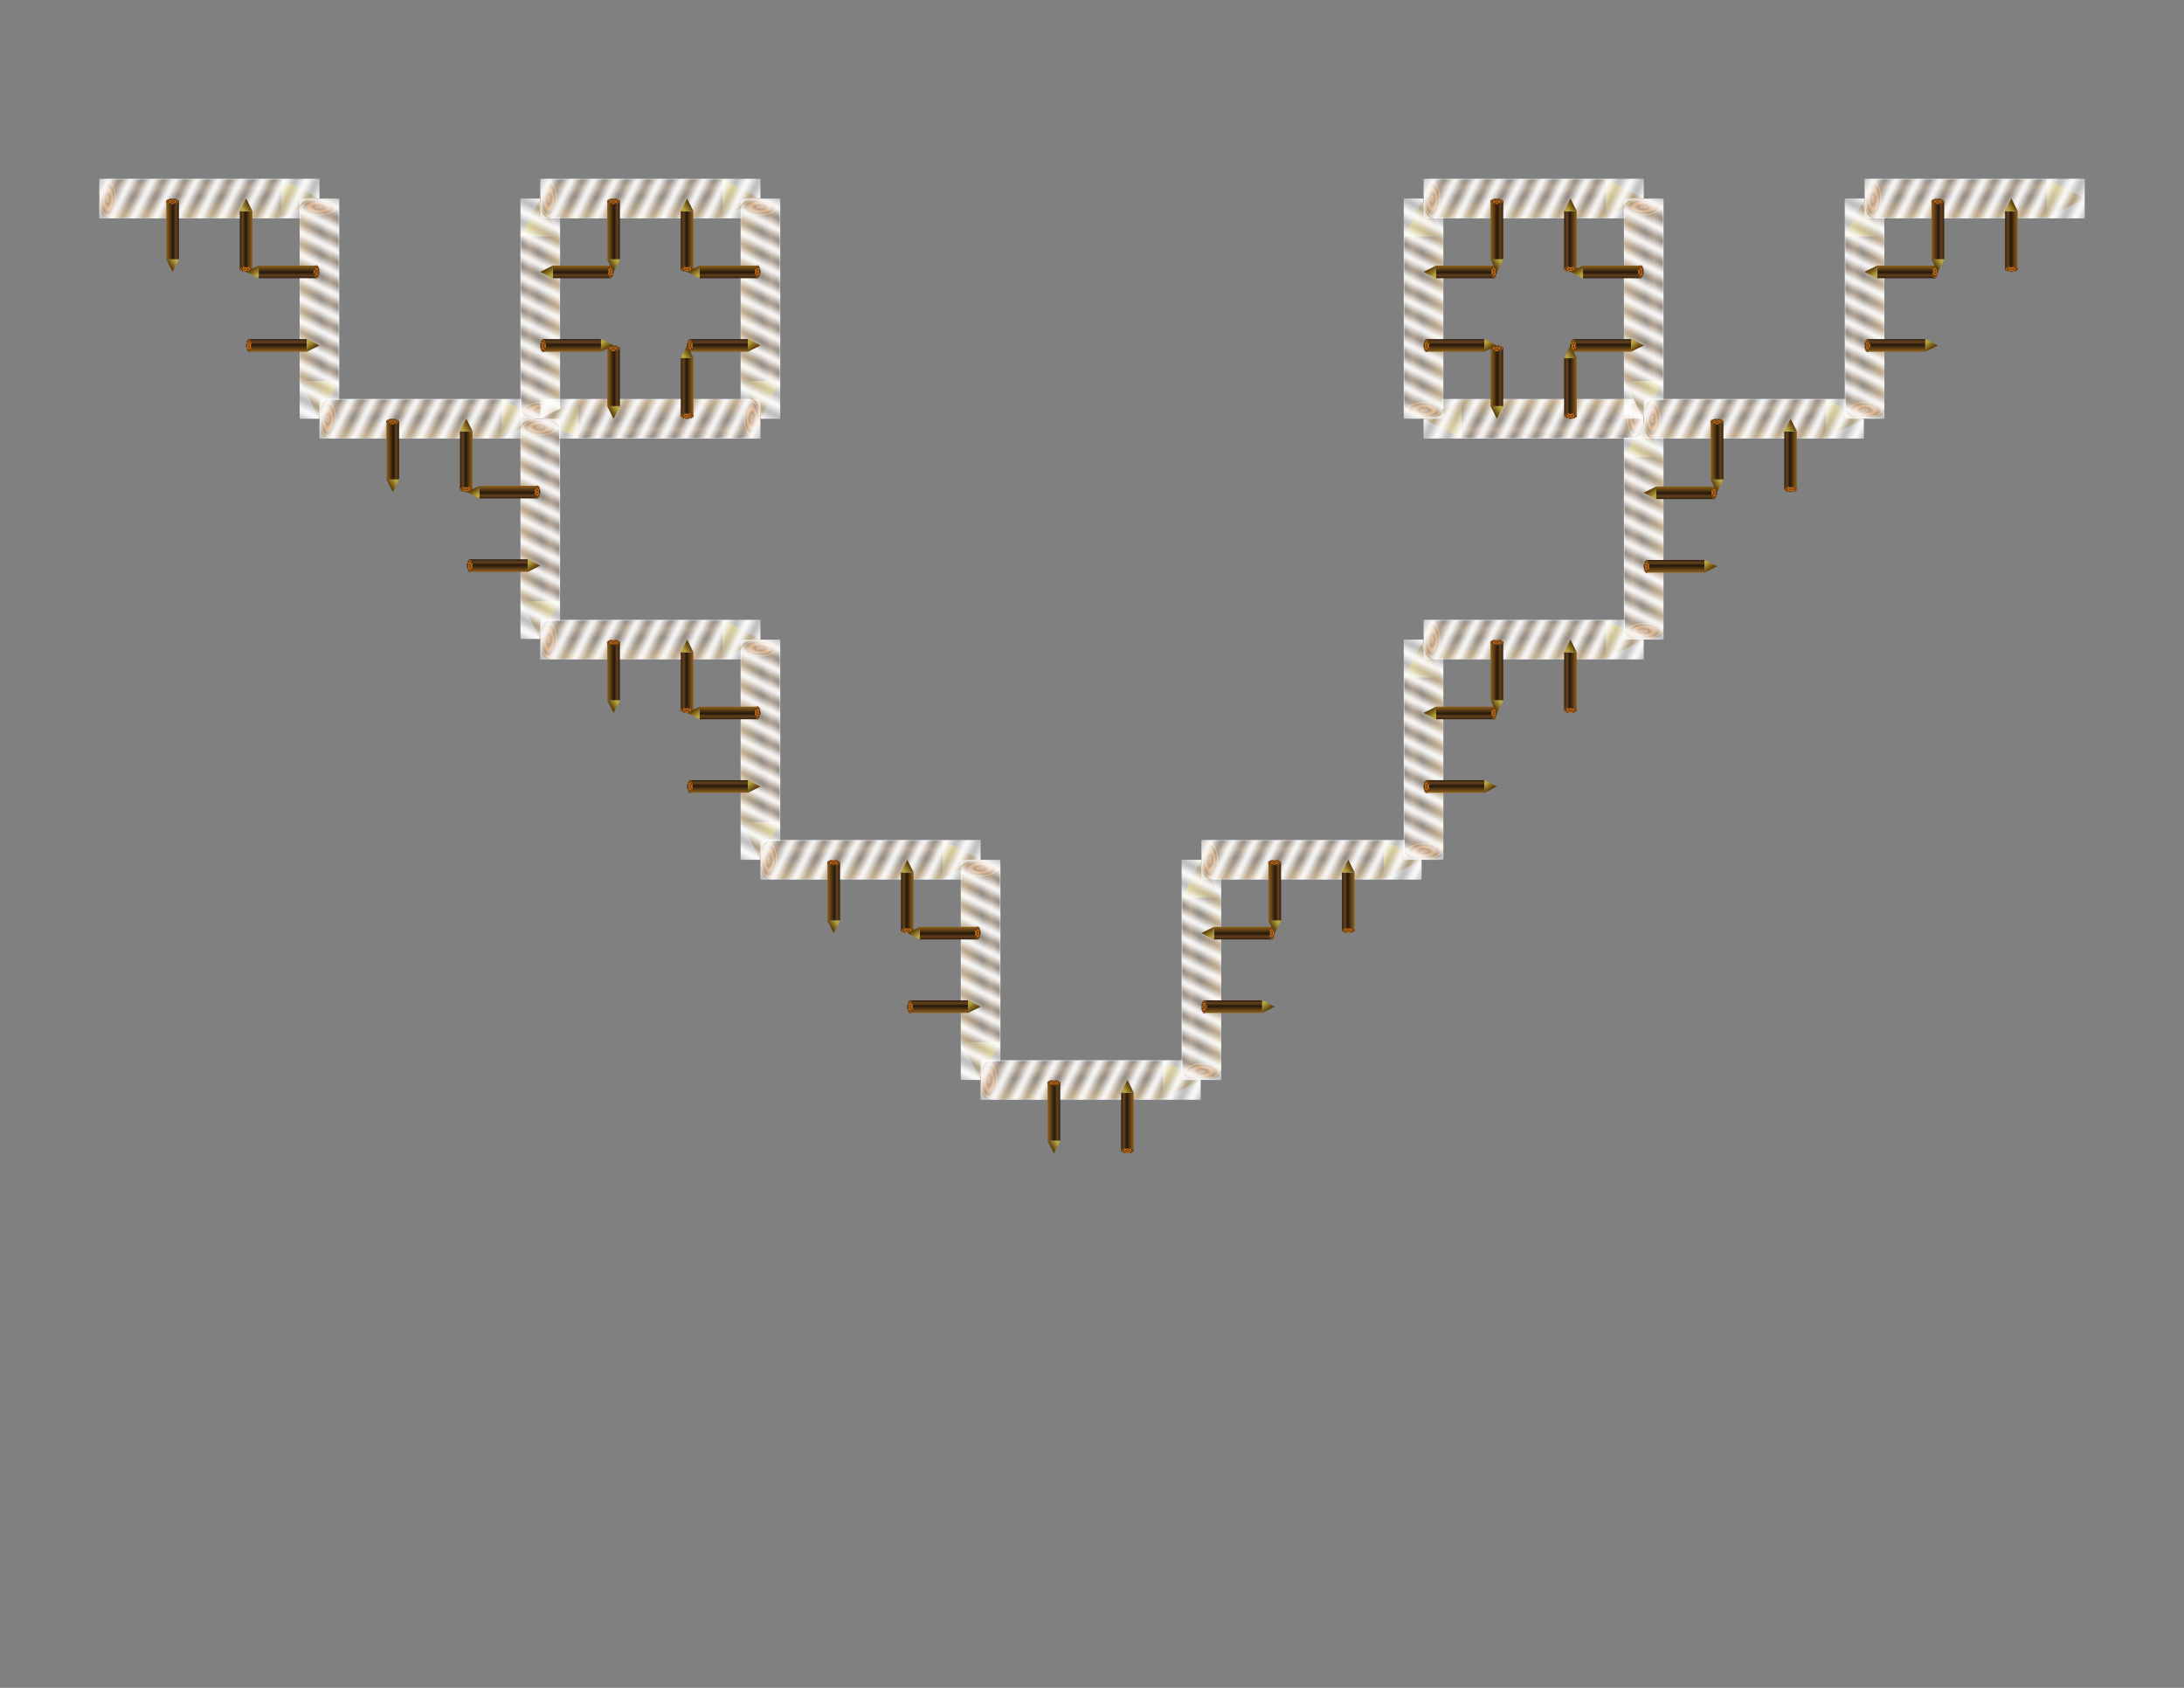 <?xml version="1.0" encoding="UTF-8" standalone="no"?>
<svg
   xmlns="http://www.w3.org/2000/svg" xmlns:xlink="http://www.w3.org/1999/xlink"  width='640' height='494.545'  viewBox="-0.05 -0.1 1.1 0.85">
   <rect x="-0.05" y="-0.1" width="1.1" height="0.85" fill="#808080" stroke="none"/>
   <defs>
    <linearGradient
       id="linearGradient5313">
      <stop
         id="stop5315"
         style="stop-color:#c5ab25;stop-opacity:1"
         offset="0" />
    </linearGradient>
    <linearGradient
       id="linearGradient5305">
      <stop
         id="stop5307"
         style="stop-color:#c5ab25;stop-opacity:1"
         offset="0" />
    </linearGradient>
    <linearGradient
       id="linearGradient3795">
      <stop
         id="stop3797"
         style="stop-color:#b7a43e;stop-opacity:1"
         offset="0" />
      <stop
         id="stop3799"
         style="stop-color:#62440d;stop-opacity:1"
         offset="1" />
    </linearGradient>
    <linearGradient
       id="linearGradient3781">
      <stop
         id="stop3783"
         style="stop-color:#33200e;stop-opacity:1"
         offset="0" />
      <stop
         id="stop3793"
         style="stop-color:#64421f;stop-opacity:1"
         offset="0.193" />
      <stop
         id="stop3791"
         style="stop-color:#26180a;stop-opacity:1"
         offset="0.432" />
      <stop
         id="stop3785"
         style="stop-color:#95661f;stop-opacity:1"
         offset="1" />
    </linearGradient>
    <linearGradient
       id="linearGradient3759">
      <stop
         id="stop3761"
         style="stop-color:#613e1e;stop-opacity:1"
         offset="0" />
      <stop
         id="stop3775"
         style="stop-color:#ca6e1a;stop-opacity:1"
         offset="0.125" />
      <stop
         id="stop3773"
         style="stop-color:#5f3915;stop-opacity:1"
         offset="0.25" />
      <stop
         id="stop3769"
         style="stop-color:#cc701a;stop-opacity:1"
         offset="0.5" />
      <stop
         id="stop3771"
         style="stop-color:#4b2e11;stop-opacity:1"
         offset="0.75" />
      <stop
         id="stop3777"
         style="stop-color:#bf6f19;stop-opacity:1"
         offset="0.875" />
      <stop
         id="stop3763"
         style="stop-color:#3e2b17;stop-opacity:1"
         offset="1" />
    </linearGradient>
    <radialGradient
       cx="0.07"
       cy="0.014"
       r="0.039"
       fx="0.07"
       fy="0.014"
       id="radialGradient3767"
       xlink:href="#linearGradient3759"
       gradientUnits="userSpaceOnUse"
       gradientTransform="matrix(1,0,0,2.25,0,-0.017)" />
    <linearGradient
       x1="0.465"
       y1="-0.074"
       x2="0.465"
       y2="0.098"
       id="linearGradient3787"
       xlink:href="#linearGradient3781"
       gradientUnits="userSpaceOnUse" />
    <linearGradient
       x1="0.912"
       y1="-0.018"
       x2="0.982"
       y2="0.029"
       id="linearGradient5321"
       xlink:href="#linearGradient3795"
       gradientUnits="userSpaceOnUse" />
     <g
     transform="translate(-0.004,-1051.37)"
     id="iter0">
    <rect
       width="0.84"
       height="0.172"
       x="0.059"
       y="-0.078"
       transform="matrix(0.949,0,0,1,-0.02,1051.362)"
       id="rect3779"
       style="fill:url(#linearGradient3787);fill-opacity:1;fill-rule:nonzero;stroke:none" />
    <path
       d="M 1.007,0.031 0.902,-0.082 0.902,0.138 z"
       transform="matrix(1.656,0,0,0.798,-0.662,1051.346)"
       id="path2987"
       style="fill:url(#linearGradient5321);fill-opacity:1;stroke:none" />
    <path
       d="m 0.109,0.014 a 0.039,0.088 0 1 1 -0.078,0 0.039,0.088 0 1 1 0.078,-1e-8 z"
       transform="translate(-0.027,1051.358)"
       id="path3757"
       style="fill:url(#radialGradient3767);fill-opacity:1;fill-rule:nonzero;stroke:none" />
  </g>
<linearGradient id="mycrosshatched" x1="0" y1="0" x2="0.08" y2="0.04" spreadMethod="repeat" gradientUnits="userSpaceOnUse">
      <stop style="stop-color:#ffffff;stop-opacity:0.95" offset="0" />
      <stop style="stop-color:#ffffff;stop-opacity:0.9" offset="0.1" />
      <stop style="stop-color:#ffffff;stop-opacity:0.55" offset="0.4" />
      <stop style="stop-color:#ffffff;stop-opacity:0.5" offset="0.5" />
      <stop style="stop-color:#ffffff;stop-opacity:0.55" offset="0.6" />
      <stop style="stop-color:#ffffff;stop-opacity:0.9" offset="0.9" />
      <stop style="stop-color:#ffffff;stop-opacity:0.95" offset="1" />
    </linearGradient>
<g id='iter1'>
<use xlink:href='#iter0' transform='matrix(0.333, 0.0, -0.0, 0.333, 0.0, 0.0)' />
<use xlink:href='#iter0' transform='matrix(0.0, 0.333, -0.333, 0.0, 0.333, 0.0)' />
<use xlink:href='#iter0' transform='matrix(0.333, 0.0, -0.0, 0.333, 0.333, 0.333)' />
<use xlink:href='#iter0' transform='matrix(0.0, -0.333, 0.333, 0.0, 0.667, 0.333)' />
<use xlink:href='#iter0' transform='matrix(0.333, 0.0, -0.0, 0.333, 0.667, 0.0)' />
</g>
<g id='iterexplain1'>
<use xlink:href='#iter0' x='0' y='0'/>
<rect x='0' y='-0.09' width='1' height='0.18' fill='url(#mycrosshatched)' stroke='none'/>
<use xlink:href='#iter1' x='0' y='0'/>
</g>
<g id='iter2'>
<use xlink:href='#iter1' transform='matrix(0.333, 0.0, -0.0, 0.333, 0.0, 0.0)' />
<use xlink:href='#iter1' transform='matrix(0.0, 0.333, -0.333, 0.0, 0.333, 0.0)' />
<use xlink:href='#iter1' transform='matrix(0.333, 0.0, -0.0, 0.333, 0.333, 0.333)' />
<use xlink:href='#iter1' transform='matrix(0.0, -0.333, 0.333, 0.0, 0.667, 0.333)' />
<use xlink:href='#iter1' transform='matrix(0.333, 0.0, -0.0, 0.333, 0.667, 0.0)' />
</g>
<g id='iterexplain2'>
<use xlink:href='#iterexplain1' transform='matrix(0.333, 0.0, -0.0, 0.333, 0.0, 0.0)' />
<use xlink:href='#iterexplain1' transform='matrix(0.0, 0.333, -0.333, 0.0, 0.333, 0.0)' />
<use xlink:href='#iterexplain1' transform='matrix(0.333, 0.0, -0.0, 0.333, 0.333, 0.333)' />
<use xlink:href='#iterexplain1' transform='matrix(0.0, -0.333, 0.333, 0.0, 0.667, 0.333)' />
<use xlink:href='#iterexplain1' transform='matrix(0.333, 0.0, -0.0, 0.333, 0.667, 0.0)' />
</g>
<g id='iter3'>
<use xlink:href='#iter2' transform='matrix(0.333, 0.0, -0.0, 0.333, 0.0, 0.0)' />
<use xlink:href='#iter2' transform='matrix(0.0, 0.333, -0.333, 0.0, 0.333, 0.0)' />
<use xlink:href='#iter2' transform='matrix(0.333, 0.0, -0.0, 0.333, 0.333, 0.333)' />
<use xlink:href='#iter2' transform='matrix(0.0, -0.333, 0.333, 0.0, 0.667, 0.333)' />
<use xlink:href='#iter2' transform='matrix(0.333, 0.0, -0.0, 0.333, 0.667, 0.0)' />
</g>
<g id='iterexplain3'>
<use xlink:href='#iterexplain2' transform='matrix(0.333, 0.0, -0.0, 0.333, 0.0, 0.0)' />
<use xlink:href='#iterexplain2' transform='matrix(0.0, 0.333, -0.333, 0.0, 0.333, 0.0)' />
<use xlink:href='#iterexplain2' transform='matrix(0.333, 0.0, -0.0, 0.333, 0.333, 0.333)' />
<use xlink:href='#iterexplain2' transform='matrix(0.0, -0.333, 0.333, 0.0, 0.667, 0.333)' />
<use xlink:href='#iterexplain2' transform='matrix(0.333, 0.0, -0.0, 0.333, 0.667, 0.0)' />
</g>
</defs>
<use xlink:href='#iterexplain3' x='0' y='0' />
</svg>
